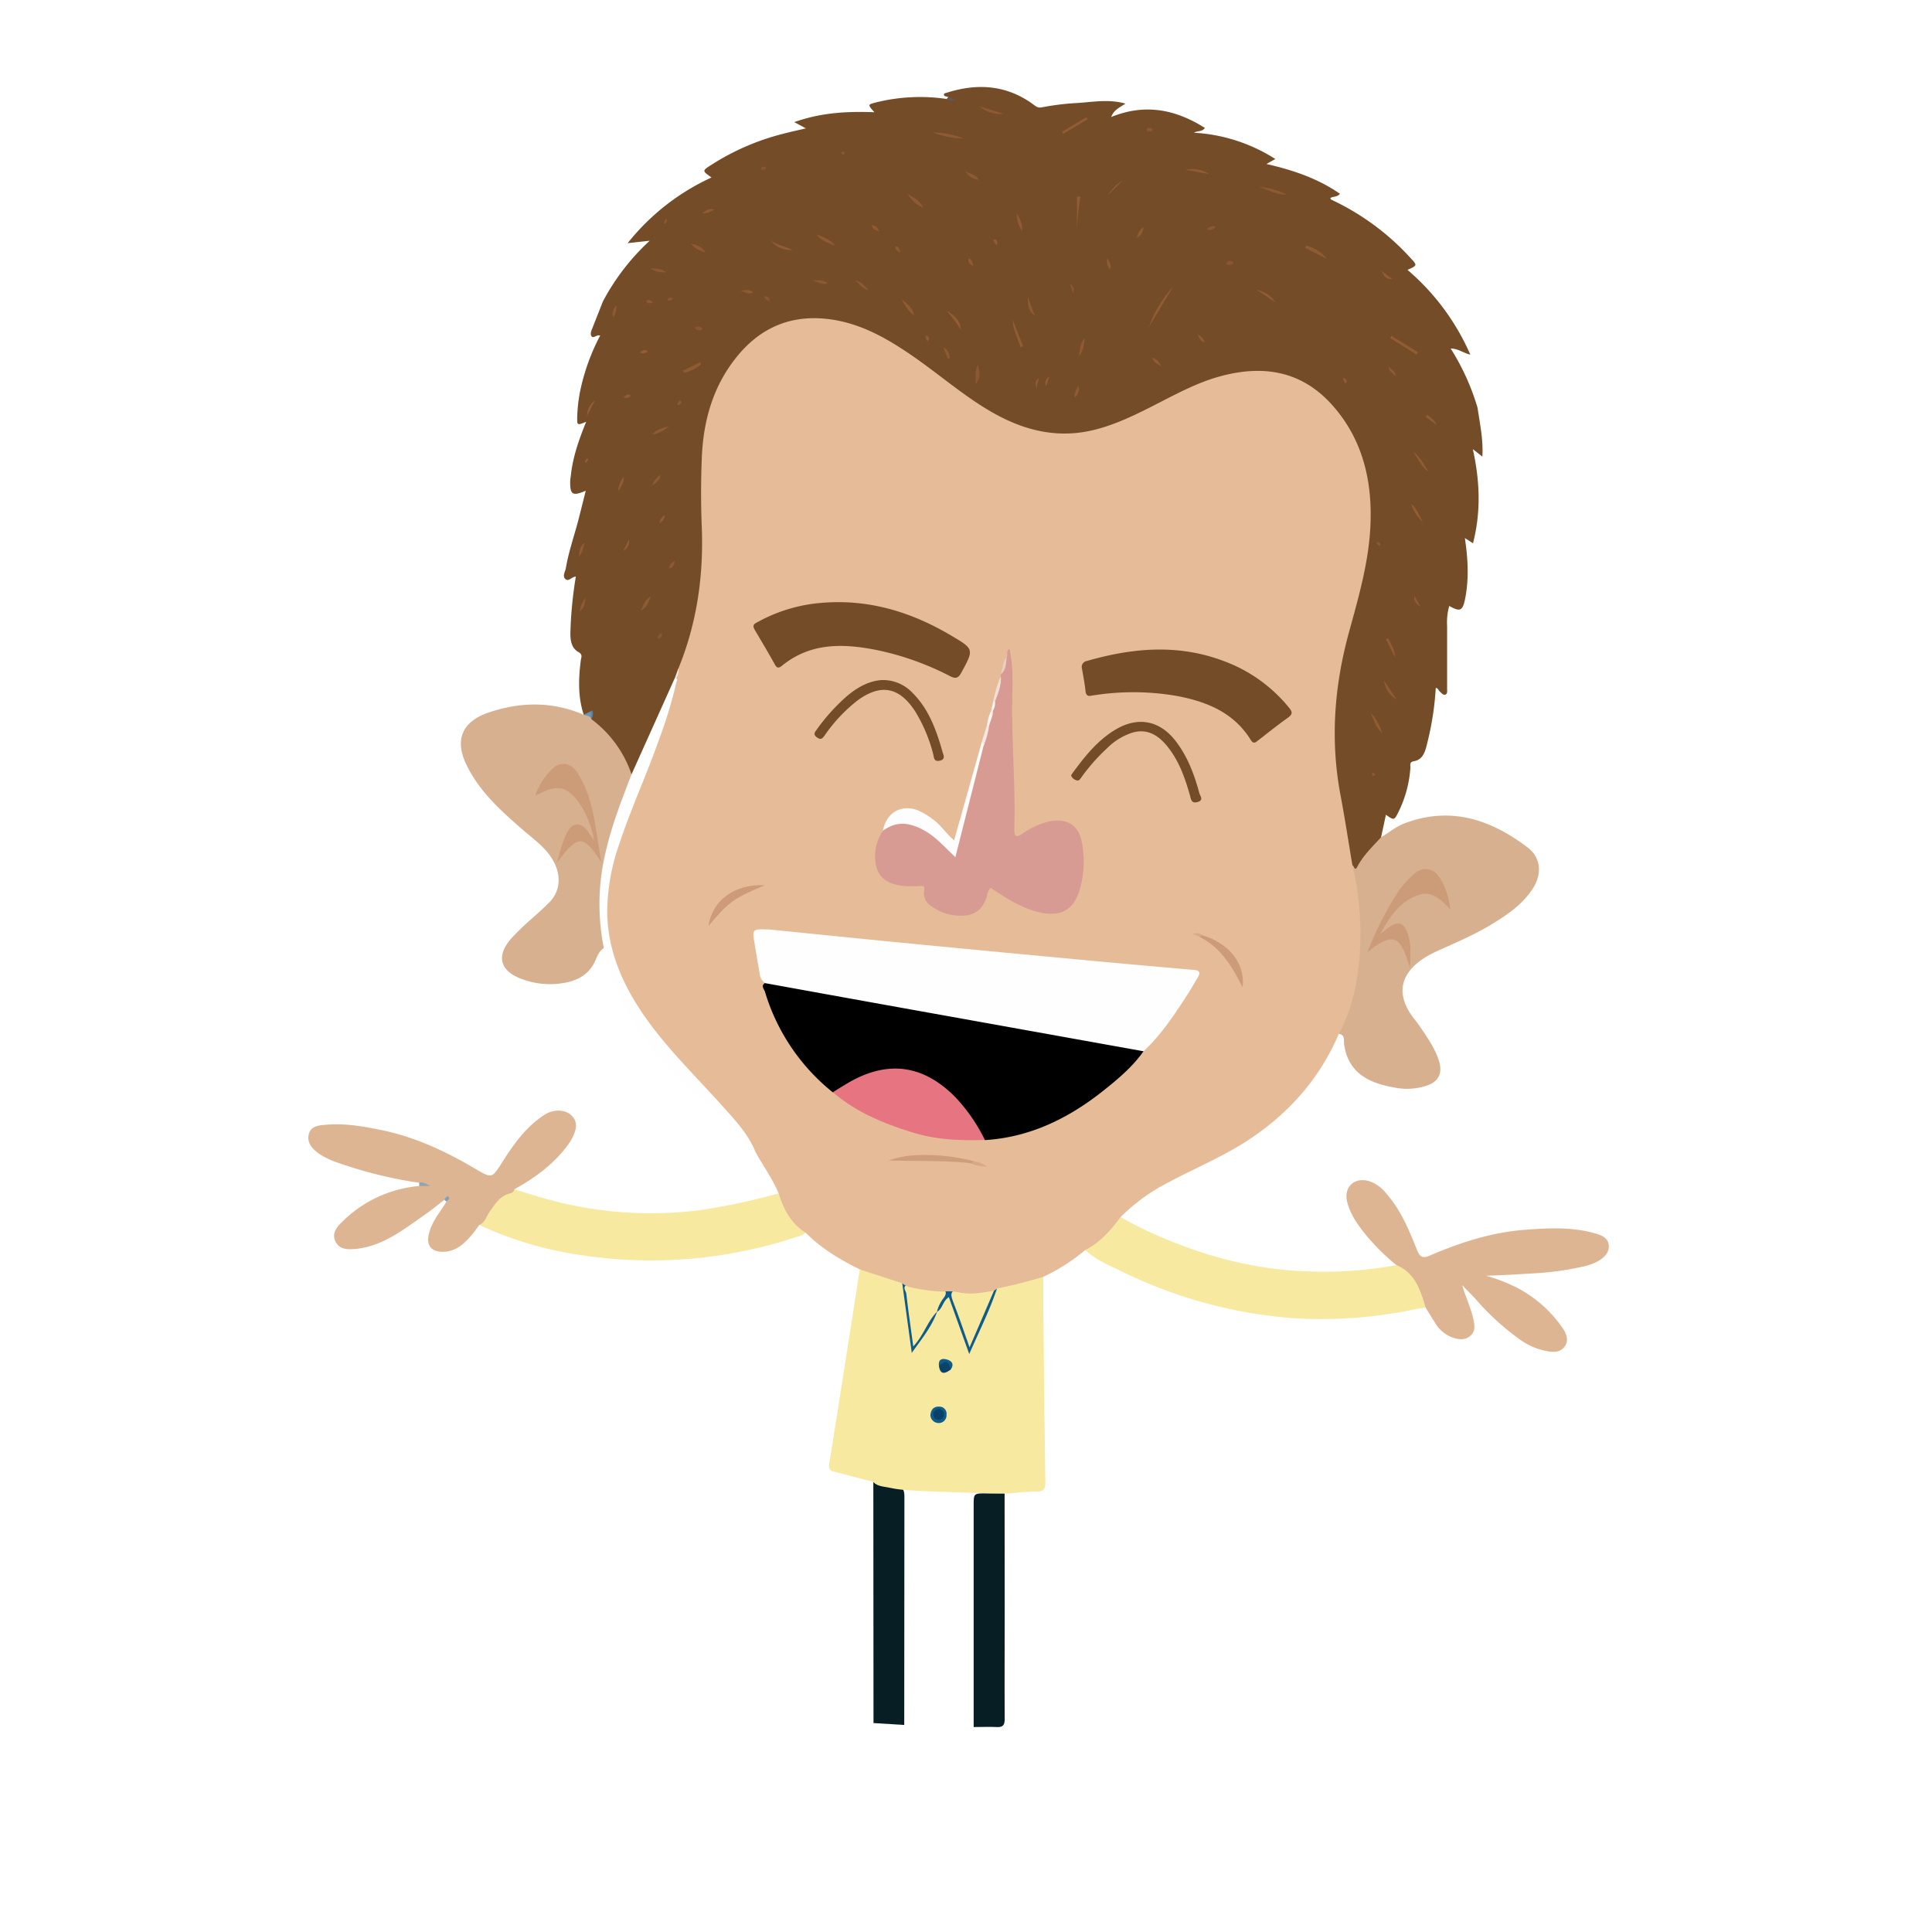 <svg id="avatar" xmlns="http://www.w3.org/2000/svg" viewBox="0 0 558.89 558.89">
    <defs>
        <style>
            .cls-1 {
                fill: #3d6d98;
            }

            .cls-2 {
                fill: #275d8c;
            }

            .cls-3 {
                fill: #0f4b7f;
            }

            .cls-4 {
                fill: #0f4b80;
            }

            .cls-5 {
                fill: #6198bf;
            }

            .cls-opacity {
                opacity: 0;
            }

            .cls-6 {
                fill: #754c28;
            }

            .cls-7 {
                fill: #F8E9A1;
				 <!-- #094166; -->
            }

			.light .cls-7 {
				fill: #094166;
			}

			.light .cls-7 {
					fill: #374785;
			}

            .cls-8 {
                fill: #081e25;
            }

            .cls-9 {
                fill: #5d5a58;
            }

            .cls-10 {
                fill: #e5bc97;
            }

            .cls-11 {
                fill: #d7b090;
            }

            .cls-12 {
                fill: #deb593;
            }

            .cls-13 {
                fill: #fefefe;
            }

            .cls-14 {
                fill: #94a4ae;
            }

            .cls-15 {
                fill: #84a1b3;
            }

            .cls-16 {
                fill: #915c33;
            }

            .cls-17 {
                fill: #8f5b32;
            }

            .cls-18 {
                fill: #905c32;
            }

            .cls-19 {
                fill: #905c33;
            }

            .cls-20 {
                fill: #8d5a31;
            }

            .cls-21 {
                fill: #8e5a31;
            }

            .cls-22 {
                fill: #8a5930;
            }

            .cls-23 {
                fill: #925d33;
            }

            .cls-24 {
                fill: #8d5a32;
            }

            .cls-25 {
                fill: #8e5b32;
            }

            .cls-26 {
                fill: #8e5a32;
            }

            .cls-27 {
                fill: #8c5931;
            }

            .cls-28 {
                fill: #6996b4;
            }

            .cls-29 {
                fill: #88572f;
            }

            .cls-30 {
                fill: #f0e7df;
            }

            .cls-31 {
                fill: #8a5830;
            }

            .cls-32 {
                fill: #8a5831;
            }

            .cls-33 {
                fill: #885730;
            }

            .cls-34 {
                fill: #895830;
            }

            .cls-35 {
                fill: #8b5930;
            }

            .cls-36 {
                fill: #87572f;
            }

            .cls-37 {
                fill: #8b5931;
            }

            .cls-38 {
                fill: #935d34;
            }

            .cls-39 {
                fill: #678191;
            }

            .cls-40 {
                fill: #0e5c8a;
            }

            .cls-41 {
                fill: #0e5c89;
            }

            .cls-42 {
                fill: #094369;
            }

            .cls-43 {
                fill: #d89b93;
            }

            .cls-44 {
                fill: #e67581;
            }

            .cls-45 {
                fill: #fefdfd;
            }

            .cls-46 {
                fill: #cd9b78;
            }

            .cls-47 {
                fill: #ce9d7a;
            }

            .cls-48 {
                fill: #f2ded6;
            }

            .cls-49 {
                fill: #f5e7e2;
            }

            .cls-50 {
                fill: #d7a985;
            }

            .cls-51 {
                fill: #faf4f1;
            }

            .cls-52 {
                fill: #ebcec3;
            }

            .cls-53 {
                fill: #faf4f3;
            }

            .cls-54 {
                fill: #d8ab87;
            }

            .cls-55 {
                fill: #cc9b78;
            }

            .cls-56 {
                fill: #094268;
            }
        </style>
    </defs>

    <g id="items">
        <g id="avatarPaths">

            <g class="leftArm">
                <path class="cls-7" d="M148.71,344c-5.65,1.21-7.65,6-10.13,10.32a105,105,0,0,0,30,8.83,133.74,133.74,0,0,0,62-5.38,5.08,5.08,0,0,0,2.48-1.16c-3.37-3.29-5.49-7.43-7.88-11.39A183.3,183.3,0,0,1,203,350a112.39,112.39,0,0,1-45.75-3.39C154.37,345.79,151.55,344.88,148.71,344Z" />
                <path class="cls-12" d="M121.27,343.09a36,36,0,0,0-22.46,10.53c-1.59,1.57-2.92,3.41-1.68,5.68s3.56,2.16,5.68,2c7.88-.77,13.82-5.55,20-9.85,2-1.37,3.84-2.91,5.76-4.38a.44.44,0,0,1,.68.1c.11.15.05.32-.11.47-1.84,3-4.19,5.69-5.06,9.23-.82,3.31.57,5.23,4,5.25,3.83,0,6.29-2.4,8.55-5.07.72-.85,1.33-1.78,2-2.67,1.71-.72,2.07-2.52,3-3.84,1.63-2.25,3-4.66,6.06-5.35a1.26,1.26,0,0,0,1.06-1.13c5.9-3.27,11.28-7.16,15.37-12.63a14.14,14.14,0,0,0,1.08-1.61c1.86-3.28,1.88-5.44.11-7.15s-5.09-1.92-7.8-.18c-5.28,3.4-8.86,8.41-12.16,13.61-3,4.73-3,4.87-7.66,2.12-8.77-5.18-17.88-9.48-28-11.44-4.93-1-9.87-1.83-14.91-1.45-2.21.17-4.88.21-5.48,2.87-.56,2.51,1.16,4.29,3.2,5.69a22.92,22.92,0,0,0,5.29,2.47,123.85,123.85,0,0,0,23.47,5.79c.7.56,1.6.51,2.39.82C122.84,342.76,122,342.39,121.27,343.09Z" />
            </g>
            <g id="shirt">
                <g class="leftLeg">
                    <path class="cls-8" d="M290.61,432h-5.29c-3.66,0-3.66,0-3.66,3.55V499.6c2.23,0,4.46-.1,6.68,0,1.93.12,2.31-.7,2.3-2.44-.07-10.13,0-20.25,0-30.38Z" />
                </g>
                <g class="rightLeg">
                    <path class="cls-8" d="M261.58,499q0-33,.05-66.07c0-2-.54-3.08-2.72-3.25s-4.18-.7-6.27-1.06q0,34.91.05,69.83Z" />
                </g>

                <path class="cls-7" d="M291.22 432.05 c 2.86 -0.2 5.73 -0.58 8.6 -0.56 c 2.15 0 2.61 -0.82 2.58 -2.81 c -0.25 -16.24 -0.4 -32.49 -0.57 -48.73 c 0 -3.53 0 -7.06 -0.05 -10.59 a 1.08 1.08 0 0 0 -1 -0.38 c -4.11 1.28 -8.42 1.82 -12.46 3.35 c -2.58 4.74 -4.26 9.89 -6.63 14.73 a 22.7 22.7 0 0 1 -1.31 2.73 c -1.41 -4.25 -3 -8.19 -4.3 -12.24 c -0.33 -1 -0.52 -2.41 -1.86 -2.52 c -1.17 -0.1 -1.57 1.15 -2.11 2 s -0.95 1.6 -1.48 2.37 c -1.86 3.5 -4 6.86 -6.27 10.61 c -0.83 -5 -1.4 -9.61 -2.08 -14.22 a 16.09 16.09 0 0 0 -1.11 -4.83 c -4 -1.85 -8 -3.52 -12.44 -3.75 q -2.67 17 -5.34 34.08 c -1.16 7.42 -2.32 14.84 -3.54 22.25 c -0.26 1.53 0.56 2 1.74 2.26 l 11 2.87 c 1.17 1.28 2.8 1.32 4.33 1.62 c 3.39 0.67 3.68 1 30.08 1.71 Z" />
                    <!--                 <path class="cls-7 hide" d="M291.22,432.05c2.86-.2,5.73-.58,8.6-.56,2.15,0,2.61-.82,2.58-2.81-.25-16.24-.4-32.49-.57-48.73,0-3.53,0-7.06-.05-10.59a1.08,1.08,0,0,0-1-.38c-4.11,1.28-8.42,1.82-12.46,3.35-2.58,4.74-4.26,9.89-6.63,14.73a22.7,22.7,0,0,1-1.31,2.73c-1.41-4.25-3-8.19-4.3-12.24-.33-1-.52-2.41-1.86-2.52-1.17-.1-1.57,1.15-2.11,2s-.95,1.6-1.48,2.37c-1.86,3.5-4,6.86-6.27,10.61-.83-5-1.4-9.61-2.08-14.22a16.09,16.09,0,0,0-1.11-4.83c-4-1.85-8-3.52-12.44-3.75q-2.67,17-5.34,34.08c-1.16,7.42-2.32,14.84-3.54,22.25-.26,1.53.56,2,1.74,2.26l11,2.87c1.17,1.28,2.8,1.32,4.33,1.62,3.39.67,3.68,1,3.69,4.36,0,8.26,0,16.52,0,24.78q0,17.68,0,35.37c0,1.46-.22,3,.89,4.25l.27,0h.28c1.19-1.45.87-3.19.87-4.83q0-28.77,0-57.54c0-.93,0-1.86,0-2.79,0-1.76.69-2.5,2.56-2.29,3.51.41,7,.65,10.57.93,3.85.3,4.05.62,4.05,4.43q0,19.28,0,38.55c0,6.7,0,13.4,0,20.11,0,1.38-.14,2.82.88,4h.27l.27,0c1.22-1.43.91-3.17.91-4.81q0-27.9,0-55.8c0-.83,0-1.67,0-2.51.07-3.26.3-3.47,3.48-3.59,1.56-.05,3.2.26,4.54-.89Z" /> -->
                    <path class="cls-opacity hide" d="M281.12,499.61c0-21.49,0-43,0-64.46,0-2.17-.19-3.19-2.88-3.34a90.51,90.51,0,0,1-14.11-1.38c-2-.44-2.05.74-2,2.21,0,9.67,0,19.34,0,29v37.39C268.43,500.19,274.79,499.4,281.12,499.61Z" />
            </g>
            <g class="rightArm">
                <path class="cls-12" d="M412.41,378.26c.92,1.49,1.8,3,2.77,4.47a9.78,9.78,0,0,0,4.53,4c1.86.73,3.84,1.15,5.55-.23s1.3-3.37.89-5.18c-.73-3.25-2.24-6.22-3.17-9.56,1.56,1.64,3.21,3.21,4.67,4.93a73.45,73.45,0,0,0,12,10.78,19.15,19.15,0,0,0,7.88,3.39c1.93.38,3.79.4,5.06-1.29s.63-3.66-.44-5.2a36.33,36.33,0,0,0-12.68-11.52,47.78,47.78,0,0,0-9.59-3.8c4.81-.15,9.6-.44,14.39-.73a83.73,83.73,0,0,0,14-2,15.66,15.66,0,0,0,3.66-1.31c1.87-1,3.56-2.36,3.46-4.66s-2.22-3.06-4.09-3.59c-6.65-1.88-13.45-1.51-20.21-1-9.64.74-18.74,3.69-27.56,7.49-2.17.94-2.91.14-3.64-1.71-2.32-5.89-4.78-11.71-9.07-16.53a10.45,10.45,0,0,0-4.71-3.31c-4.33-1.3-7.51,1.72-6.38,6.09,1,3.79,3.28,6.88,5.7,9.81A61,61,0,0,0,404,366a1.59,1.59,0,0,0,.87,1.33c3.77,1.67,4.85,5.24,6.15,8.65A4.66,4.66,0,0,0,412.41,378.26Z" />
                <path class="cls-7" d="M412.41,378.26c-1.49-5-3-10-8.43-12.29a114.7,114.7,0,0,1-25.23,1.82c-15.34-.4-29.87-4.25-43.87-10.35a104,104,0,0,1-10.71-5.37l-10.25,9.55c3.05,2.81,6.86,4.38,10.51,6.15a135.32,135.32,0,0,0,49.87,13.57,130.76,130.76,0,0,0,35.37-2.66C410.57,378.5,411.5,378.4,412.41,378.26Z" />
            </g>

            <g class="hair">
                <path class="cls-6" d="M399.52,242.18c.47-2.15.93-4.3,1.4-6.48,2.38,1.67,2.4,1.68,3.72-1A34.06,34.06,0,0,0,408,222.09c0-.75-.32-1.66,1-1.88,2.13-.35,3-2,3.52-3.88a86.39,86.39,0,0,0,2.82-17.3c.72,0,.75.7,1.15,1s.9,1.12,1.6.91.53-1.12.53-1.71c0-6.05,0-12.1,0-18.15a17.41,17.41,0,0,1,.62-5.79c3.13,1.76,3.9,1.49,4.61-2.17,1.12-5.7.81-11.45-.09-17.47l2.35,1.51c2.34-9.1,2-18-.05-27.23l2.77,2.16c.26-5-.73-9.57-1.41-14.16a68.07,68.07,0,0,0-7.77-17.11c2.15,0,3.54,1.25,5.69,1.78a67.83,67.83,0,0,0-18.18-24.53c2.92-1.31,2.88-1.28.75-3.58a72.36,72.36,0,0,0-22.77-16.72c-.14-.07-.21-.29-.33-.46.83-.57,2-.22,2.81-1.25-6.36-4.43-13.53-6.84-21.26-8.62L368.93,46a48.68,48.68,0,0,0-23.52-7.6c.95-.64,2.28-.16,3.15-1.39-8.48-5.36-17.32-7.15-27.11-3.16.76-2.08,2.45-2.76,4.12-3.87-5.13-1.47-10.05-.33-14.92-.13a76.52,76.52,0,0,0-9.37,1.22c-1.34.22-2-.64-2.92-1.26-7.61-5.29-15.83-5.72-24.44-3-.4.13-1.07.18-.81.79.12.28.79.33,1.21.48a1.79,1.79,0,0,0,1.26.78,10.31,10.31,0,0,1-1.73-.23,52.72,52.72,0,0,0-20.44,1c-2.44.64-2.45.62-.46,2.84-7.94-.31-15.52.12-23.19,2.86l3.38,1.8c-2.45.58-4.43,1-6.4,1.52a70.25,70.25,0,0,0-20.9,9c-2.77,1.76-2.76,1.78,0,3.69a66,66,0,0,0-24.27,19l6.38-.7a65.43,65.43,0,0,0-13.53,17.54l-3.06,7.76c-.31.79-.74,1.75-.19,2.39s1.39-.58,2.45-.27a61.34,61.34,0,0,0-5.73,15.77,44.89,44.89,0,0,0-.92,8c0,2.24,0,2.24,2.6,1.18-2.06,5.07-3.81,10-4.4,15.26-.08.73-.22,1.47-.23,2.21,0,3.61.71,4.1,4.51,2.48-.79,3.11-1.47,5.91-2.2,8.7-1.21,4.57-2.78,9.05-3.57,13.73-.18,1-1.08,2.3-.1,3.13s1.76-.68,3-.72A118.17,118.17,0,0,0,165,183.17c0,2.25.31,4.33,2.45,5.54,1.18.67.66,1.5.55,2.39-.66,5.28-.84,10.55.88,15.71l.32.14a4.79,4.79,0,0,0,1.56-.41c.4.39.06.83.08,1.24a2,2,0,0,0,.12.77c2.35,2.6,5.26,4.65,7.14,7.71a34.71,34.71,0,0,1,3.1,5.88c.33.85.31,2.15,1.79,2.07,2.59-3.23,3.62-7.25,5.37-10.91,2.63-5.51,5.24-11.05,7.41-16.78a25,25,0,0,0,1.3-3.23,94,94,0,0,0,6.45-25.93,34,34,0,0,0,.19-3.91c0-10-.21-19.93.06-29.89.28-10.63,2.94-20.62,9.54-29.25,5.59-7.31,13-11.53,22.2-11.64,7.42-.09,14.21,2.62,20.64,6.2,7.35,4.09,13.8,9.48,20.54,14.46a84.86,84.86,0,0,0,16.06,9.55c10.6,4.7,21.19,4,31.72-.33,6.55-2.71,12.73-6.19,19.11-9.23,6.19-3,12.6-5.26,19.55-5.18,11.82.15,20.67,5.57,26.37,15.89,6.59,11.94,7.71,24.68,5.08,37.91-1.84,9.32-4.35,18.49-6.61,27.71-3.5,14.22-3.06,28.42-.49,42.66,1.06,5.87,2.11,11.73,3.22,17.59,1.35,2.12,1.73,2.21,3,.38a37.87,37.87,0,0,1,4.87-6C399.08,243.74,399.74,243.15,399.52,242.18Z" />
                <path class="cls-9" d="M273.85,28.6c.67.69,1.46.6,2.64.28l-2.17-.83Z" />
                <path class="cls-16" d="M339.27,83.05a33.75,33.75,0,0,0-6.93,11.59C334.63,90.76,337,86.92,339.27,83.05Z" />
                <path class="cls-17" d="M278.82,40.09a26,26,0,0,0-8.92-1.78A26,26,0,0,0,278.82,40.09Z" />
                <path class="cls-18" d="M410.18,101.88l-7.66-4.74-.4.65,7.67,4.78Z" />
                <path class="cls-19" d="M311.55,56.84v9.65a77.88,77.88,0,0,1,1-9.6Z" />
                <path class="cls-20" d="M364.3,54.08c2.62.91,5.07,2.35,7.93,2.22A21.06,21.06,0,0,0,364.3,54.08Z" />
                <path class="cls-18" d="M296,100.2q-1.51-3.84-3.05-7.67c0,2.93,1.46,5.28,2.26,7.9Z" />
                <path class="cls-17" d="M377.55,71.71l6.31,3.17a10.84,10.84,0,0,0-6.05-3.83Z" />
                <path class="cls-16" d="M314.22,33.9l-7,4.23.35.59,7.1-4.22Z" />
                <path class="cls-21" d="M283.34,30.75a9.23,9.23,0,0,0,7,2.19Z" />
                <path class="cls-19" d="M222.71,69.34a7.59,7.59,0,0,0,6.54,3C227.2,71.1,224.55,71,222.71,69.34Z" />
                <path class="cls-17" d="M400.34,196.81a7.29,7.29,0,0,0,3.68,5.51Z" />
                <path class="cls-16" d="M343,49.13l6.8,1.23A8.65,8.65,0,0,0,343,49.13Z" />
                <path class="cls-22" d="M282.87,105.5c-.93,1.65-.51,3.41-.63,5.57C284,109.09,283.25,107.27,282.87,105.5Z" />
                <path class="cls-20" d="M267.11,60.07c-1.22-2.39-3.19-3-4.73-4.18C263.52,57.44,264.48,59.15,267.11,60.07Z" />
                <path class="cls-18" d="M396.53,206.16c.85,2.11,1.45,4.32,3.28,5.8A14.9,14.9,0,0,0,396.53,206.16Z" />
                <path class="cls-19" d="M413.29,136.47c-1.42-2-2.35-4.35-4.5-5.78C410.25,132.66,411.06,135.09,413.29,136.47Z" />
                <path class="cls-17" d="M197.92,107.87a14.1,14.1,0,0,0,4.92-2.44l-.31-.62-4.92,2.41Z" />
                <path class="cls-20" d="M297.32,85.88c0,2.16.1,4.11,2,5.38Z" />
                <path class="cls-17" d="M241.65,71.15c-1.24-1.65-3-2.46-5.43-3.38C237.77,70.09,240,70.19,241.65,71.15Z" />
                <path class="cls-23" d="M273.75,89.75A52,52,0,0,1,278,95.43C277.74,93,276.8,91.72,273.75,89.75Z" />
                <path class="cls-24" d="M312.12,102.92c1.49-1.41,1.29-3.38,1.8-5.14C312.32,99.13,312.5,101.1,312.12,102.92Z" />
                <path class="cls-17" d="M260.74,86.57c1,1.59,1.75,3.42,3.73,4.62C263.94,88.83,262.28,87.74,260.74,86.57Z" />
                <path class="cls-16" d="M369,87.48a8.55,8.55,0,0,0-5.44-3.64Z" />
                <path class="cls-23" d="M411.59,151c-1-1.81-1.65-3.86-3.35-5.19A11.27,11.27,0,0,0,411.59,151Z" />
                <path class="cls-16" d="M403.55,190.16c0-2.15-1.1-3.78-2-5.53l-.62.28Z" />
                <path class="cls-17" d="M295.7,66.82a7.93,7.93,0,0,0-1.57-5A8.27,8.27,0,0,0,295.7,66.82Z" />
                <path class="cls-16" d="M324.76,52.24a11.69,11.69,0,0,0-4.14,4.12Z" />
                <path class="cls-25" d="M193.52,123.29c-1.51.54-3.23.6-4.86,2.37A8.49,8.49,0,0,0,193.52,123.29Z" />
                <path class="cls-26" d="M251.27,83.84c-1.2-1.1-2.17-2.44-3.94-2.73C248.71,82,249.35,83.73,251.27,83.84Z" />
                <path class="cls-26" d="M283.1,52c-.84-1.51-2.45-1.72-3.81-2.37A5.19,5.19,0,0,0,283.1,52Z" />
                <path class="cls-23" d="M169.83,120.35l2.3-4.57A5.62,5.62,0,0,0,169.83,120.35Z" />
                <path class="cls-27" d="M235.08,81c1.35.61,2.61,1.47,4.34,1C238.09,80.64,236.45,81.29,235.08,81Z" />
                <path class="cls-27" d="M192.77,78.79c-1.67-1.42-3.24-.93-4.65-1.22C189.31,78.55,190.68,78.86,192.77,78.79Z" />
                <path class="cls-21" d="M199.8,70.44c1.35,1.64,2.61,2,4.3,2.67C203.09,71.28,201.79,71,199.8,70.44Z" />
                <path class="cls-25" d="M185.37,176.63c1.88-1,2.18-2.33,2.87-4C186.38,173.56,186.24,175,185.37,176.63Z" />
                <path class="cls-16" d="M402.8,80.68l-3.19-2.31C400.26,79.82,401.09,81,402.8,80.68Z" />
                <path class="cls-17" d="M167.41,161.05c1-1,1.34-2.27,1.73-4.2C167.6,158.26,167.57,159.67,167.41,161.05Z" />
                <path class="cls-20" d="M272.84,100.48c.44,1.09.88,2.18,1.33,3.27l.67-.25C274.44,102.4,274.5,101.12,272.84,100.48Z" />
                <path class="cls-21" d="M330.9,65.74c-1.27.55-1.61,1.61-2.08,3.05C330.56,68.13,330.53,66.78,330.9,65.74Z" />
                <path class="cls-26" d="M214.16,84.09c1.12.13,2.17,1.33,3.75.48C216.68,83.43,215.39,84.07,214.16,84.09Z" />
                <path class="cls-18" d="M412.37,120.53l3.21,2.44c-.47-1.34-1.65-2.12-2.7-3Z" />
                <path class="cls-19" d="M409.19,172.48c-.4,1.57.76,2.3,1.8,3.13Z" />
                <path class="cls-25" d="M335.87,106a3.75,3.75,0,0,0-2.63-2.55C333.77,105,335,105.31,335.87,106Z" />
                <path class="cls-17" d="M312,111.7a4.67,4.67,0,0,0-1.16,3.32A3.23,3.23,0,0,0,312,111.7Z" />
                <path class="cls-19" d="M180.45,137.88a7.71,7.71,0,0,0-1.67,4.19C179.87,140.64,180.48,139.77,180.45,137.88Z" />
                <path class="cls-28" d="M168.79,206.78a4.05,4.05,0,0,0,2.23,1.27l.06-.13a2.35,2.35,0,0,0,0-2.23Z" />
                <path class="cls-20" d="M169.37,173a7,7,0,0,0-1.64,3.86C169.07,175.72,169.21,174.78,169.37,173Z" />
                <path class="cls-25" d="M320.35,74.63a3.74,3.74,0,0,0,.72,3.31C321.74,76.51,320.69,75.66,320.35,74.63Z" />
                <path class="cls-25" d="M191,137.45a5.54,5.54,0,0,0-2.31,3C190.06,139.42,190.89,139,191,137.45Z" />
                <path class="cls-29" d="M354.73,76.34a1.86,1.86,0,0,0,2.06-.07c0-.18,0-.44-.1-.49C355.89,75.34,355.17,75.32,354.73,76.34Z" />
                <path class="cls-17" d="M203.09,61.72a5.64,5.64,0,0,0,3.52-1.1C205.2,60.21,204.41,60.71,203.09,61.72Z" />
                <path class="cls-24" d="M178.34,88.41a3.21,3.21,0,0,0-1,3.32C178.17,90.89,178.25,89.94,178.34,88.41Z" />
                <path class="cls-29" d="M201,94.74c.61,1,1.31,1,2.28.47C202.62,94.26,201.9,94.39,201,94.74Z" />
                <path class="cls-25" d="M403.82,108.84c-.4-1.77-1.46-2.1-2.19-2.73C401.76,107.28,402.62,107.78,403.82,108.84Z" />
                <path class="cls-16" d="M181.9,156.11l-1.57,3.21A2.84,2.84,0,0,0,181.9,156.11Z" />
                <path class="cls-30" d="M195.18,196.22c.16.38.32.75.49,1.12.48-1.27,1.49-2.47.56-4Z" />
                <path class="cls-31" d="M332.55,37c-.35,0-.8,0-.79.52s.44.51.79.51.8,0,.8-.51S332.92,37,332.55,37Z" />
                <path class="cls-26" d="M195.27,162.29c-1.41.48-1.41,1.36-1.88,2.1C194.8,164.4,194.83,163.5,195.27,162.29Z" />
                <path class="cls-32" d="M351.66,65.63a2,2,0,0,0-2.48.71A2,2,0,0,0,351.66,65.63Z" />
                <path class="cls-26" d="M260.44,73c-.16-.78-.32-1.61-1.43-1.76C258.93,72.38,259.73,72.68,260.44,73Z" />
                <path class="cls-24" d="M186.88,87.09c.5,1,1.26.64,2,.39C188.33,87,187.85,86.37,186.88,87.09Z" />
                <path class="cls-21" d="M254.27,66.9c-.37-1.29-1.09-1.5-2.08-1.76C252.41,66.47,253.25,66.5,254.27,66.9Z" />
                <path class="cls-16" d="M192.31,149a3.14,3.14,0,0,0-1.54,2.27A2.38,2.38,0,0,0,192.31,149Z" />
                <path class="cls-19" d="M300.49,109.45c-1.16.62-.94,1.49-.7,3C300.12,111,300.31,110.24,300.49,109.45Z" />
                <path class="cls-25" d="M281.63,77.08c-.3-1.24-.47-2-1.36-2.38C279.76,75.85,280.53,76.32,281.63,77.08Z" />
                <path class="cls-18" d="M348.43,99.07c-.13-1.06-.83-1.53-1.85-2.33A2.91,2.91,0,0,0,348.43,99.07Z" />
                <path class="cls-23" d="M185.09,102c1.2.49,1.66,0,2.3-.3C186.47,100.78,185.94,101.36,185.09,102Z" />
                <path class="cls-33" d="M220.19,48.5c-.22.57.1.68.35.66s.83-.06,1-.28c.27-.39-.08-.7-.48-.69A2.87,2.87,0,0,0,220.19,48.5Z" />
                <path class="cls-17" d="M182.51,114.35c-1-.48-1.5,0-2.16.55A1.52,1.52,0,0,0,182.51,114.35Z" />
                <path class="cls-34" d="M221,85.66a2,2,0,0,0,1.57,1.43C222.83,85.82,222,85.9,221,85.66Z" />
                <path class="cls-35" d="M309.53,82.19l.89,2.56A1.83,1.83,0,0,0,309.53,82.19Z" />
                <path class="cls-36" d="M191.42,183.16a1.33,1.33,0,0,0-1.16,1.25c0,.11.5.37.53.34C191.19,184.31,191.72,183.91,191.42,183.16Z" />
                <path class="cls-37" d="M399.25,158c0-.38.15-.69.05-.79a4,4,0,0,0-.85-.5c-.07.2-.26.52-.18.6A5.91,5.91,0,0,0,399.25,158Z" />
                <path class="cls-16" d="M268.37,98.8c.21-.39.43-.62.39-.77-.09-.31-.25-.73-.49-.84-.58-.25-.52.3-.46.58A4.53,4.53,0,0,0,268.37,98.8Z" />
                <path class="cls-23" d="M302.63,111.72l.92-2.73A2,2,0,0,0,302.63,111.72Z" />
                <path class="cls-26" d="M196.73,115.69a8.68,8.68,0,0,0-.67,1c-.13.28,0,.59.32.47a1.62,1.62,0,0,0,.73-.69C197.17,116.36,196.93,116.08,196.73,115.69Z" />
                <path class="cls-35" d="M194.8,86.32c-.8-.24-1.42-.34-1.59.09-.28.74.3.66.75.49A6.54,6.54,0,0,0,194.8,86.32Z" />
                <path class="cls-38" d="M288.41,70.88c.27-.81-.18-1.65-.58-1.6-1,.14-.05.7,0,1.07C287.85,70.53,288.17,70.67,288.41,70.88Z" />
                <path class="cls-27" d="M243.82,44.8l.59-.44c-.17-.18-.32-.44-.52-.5s-.36.21-.54.33Z" />
                <path class="cls-39" d="M171,205.69c0,.75,0,1.49,0,2.23a2.37,2.37,0,0,0,.39-2.29s-.15-.11-.22-.1S171.11,205.63,171,205.69Z" />
                <path class="cls-37" d="M192.6,63.36a5.23,5.23,0,0,0-.48.9c-.12.34.16.55.41.35a2.26,2.26,0,0,0,.48-.91S192.81,63.53,192.6,63.36Z" />
                <path class="cls-20" d="M396.81,224c.17.16.33.44.53.46a.35.35,0,0,0,.33-.54c-.11-.21-.39-.33-.6-.48Z" />
                <path class="cls-38" d="M169.15,133.53l.33.38a4.45,4.45,0,0,0,.6-.79c.16-.32-.07-.57-.36-.39S169.33,133.26,169.15,133.53Z" />
                <path class="cls-16" d="M389.1,111a5.94,5.94,0,0,0,.58-.86,2.41,2.41,0,0,0-.74-.75c-.37-.15-.41.19-.32.46S388.9,110.58,389.1,111Z" />
            </g>

            <path class="cls-14" d="M121.27,343.09h3.17c-1.23-.75-2.1-1.18-3.18-1C121.26,342.44,121.27,342.77,121.27,343.09Z" />
            <path class="cls-15" d="M129.11,347.6c.46-.4,1.25-.86.61-1.45-.34-.33-.9.39-1.18.88Z" />

            <g class="shirtCollarAndButtons">
                <path class="cls-40" d="M288.41,372.74l-.61.06c-1.11.53-1.46,1.61-1.91,2.64-1.74,4-3.41,8-5.36,12.46-1.44-4.22-2.82-8-4.21-11.84-.62-1.69.74-2,1.51-2.81a16.84,16.84,0,0,0-5-.32,6.28,6.28,0,0,1-1.17,3.51,3.48,3.48,0,0,0-.82,2.75l.25.3c1.61-.95,1.62-3.11,3.39-4.26l5.9,16.47C283.36,384.92,286.32,379,288.41,372.74Z" />
                <path class="cls-40" d="M262.74,371.58a2,2,0,0,0-1.75-.42q1.38,10.09,2.77,20.2c2.77-3.93,5.74-7.49,7.32-11.87l0,0c-1.35-.21-1.67.93-2.2,1.73-1.42,2.15-2.64,4.44-4.16,6.86C264.18,382.36,262.79,377.05,262.74,371.58Z" />
                <path class="cls-41" d="M269.14,409.37a2.43,2.43,0,0,0,2.49,2.29,2.24,2.24,0,0,0,2.18-2.4,2.07,2.07,0,0,0-2.13-2.35C270.16,406.84,269.31,407.71,269.14,409.37Z" />
                <path class="cls-42" d="M271.62,395.14c.37,2.58,1.69,2.3,3.32,1.11a1.54,1.54,0,0,0-.83-2.46C272.84,393.27,272,393.79,271.62,395.14Z" />
                <path class="cls-41" d="M271.62,395.14c2.14-1.79,2.81-1.56,3.32,1.11,1.25-1.6.39-2.6-1.11-3S271.38,393.36,271.62,395.14Z" />
                <path class="cls-7" d="M262.74,371.58c-2,.49-.64,1.89-.55,2.69.54,4.93,1.28,9.83,2,15.23,3.06-3.26,4.09-7.25,6.84-10a10.45,10.45,0,0,1,2-4.08c.61-.89,1-1.76-.26-2.45Z" />
                <path class="cls-7" d="M277.83,373.25c-2.69-.26-3.09.81-2.15,3.2,1.65,4.18,3.06,8.46,4.79,13.31,2.59-6,5-11.49,7.33-17Z" />
                <path class="cls-56" d="M271.48,407.57c-.86.3-1.6.66-1.49,1.71a1.45,1.45,0,0,0,1.65,1.44,1.42,1.42,0,0,0,1.44-1.64A1.63,1.63,0,0,0,271.48,407.57Z" />
            </g>

            <g class="facialFeatures">
                <g class="face">
                    <path class="cls-10" d="M288.41,372.74a133.44,133.44,0,0,0,13.37-3.38,53.93,53.93,0,0,0,12.14-7.74c4.36-2.18,7.4-5.76,10.25-9.55A54.73,54.73,0,0,1,338.09,342c8-4.29,16.49-7.73,24-12.86,11.24-7.63,19.85-17.49,25.2-30.07a6.14,6.14,0,0,0,2.46-3.26c4.25-10.7,5.15-21.83,4.18-33.19-.09-1-.22-2-.31-3.05-.28-3.23-.66-6.45-2.4-9.31-1.15-6.77-2.17-13.56-3.45-20.31-3-15.95-1.78-31.6,2.5-47.18,2.72-9.92,5.6-19.86,6.14-30.2.69-13.06-2.06-25.3-10.94-35.3s-20-11.78-32.38-8.44c-6.33,1.7-12.09,4.76-17.89,7.73-6.29,3.22-12.6,6.44-19.56,8-10.71,2.38-20.42-.4-29.61-5.86-8.19-4.87-15.31-11.21-23.18-16.5-7.39-5-15.1-9.15-24.2-10-10.65-1-19.1,3-25.64,11.17-6.85,8.53-9.61,18.59-10,29.31-.27,6.6-.26,13.22,0,19.82.54,14.12-1.4,27.79-6.78,40.92.41,1.57-.75,2.74-1.08,4.12-3.43,12.41-8.16,24.35-13,36.26-3.73,9.19-6.82,18.58-7.17,28.56a45.36,45.36,0,0,0,4.77,21.6,97.18,97.18,0,0,0,15.06,21.74c8,9,16.85,17.37,23.68,27.43,2.19,4.09,5,7.82,6.77,12.14,1.44,4.62,3.6,8.73,7.88,11.39,4.5,4.55,9.92,7.75,15.6,10.56l12.25,4a5.42,5.42,0,0,0,2,1.06,47.52,47.52,0,0,0,9.72,1.35,15.32,15.32,0,0,1,5.14.34c3.29.56,6.5,0,9.71-.62A4.06,4.06,0,0,0,288.41,372.74Z" />
                </g>
                <g class="leftEar">
                    <path class="cls-11" d="M182.69,224a33.07,33.07,0,0,0-11.67-16c-.34-1.13-1.49-.85-2.23-1.27l0,0c-9.08-3.86-18.27-3.74-27.47-.6-7.74,2.63-9.9,8-6.3,15.29,3.78,7.7,10.05,13.29,16.38,18.76,3.45,3,7.24,5.56,9.19,9.92,1.77,3.94,1.26,8-1.8,11.06-2.49,2.49-5.21,4.76-7.81,7.16-1,1-2,2-2.94,3-4.62,5.14-3.51,9.59,3,11.93a23.23,23.23,0,0,0,12.59,1c3.54-.71,6.6-2.32,8.35-5.88.7-1.44,1.18-3.15,2.7-4.1,1.12-2.12.11-4.24-.2-6.27-1-6.56-.18-13,1.07-19.37a107.3,107.3,0,0,1,6.67-21.24C182.68,226.37,183.43,225.29,182.69,224Z" />
                    <path class="cls-55" d="M154.88,230a6.16,6.16,0,0,0,1.09-.32c5.14-2.86,8.21-2.16,11.63,2.64a27.52,27.52,0,0,1,4.24,10.86c-.65-1-1.28-2-2-2.92-1.7-2.38-4.14-2.35-5.55.15s-2.15,5.45-3.15,9.05c6.27-8.11,7.32-8.12,12.8-.15-1.73-9.16-2-18-6.84-25.67-2.12-3.33-5.5-3.58-8-.52A19.33,19.33,0,0,0,154.88,230Z" />
                </g>
                <g class="rightEar">
                    <path class="cls-11" d="M391.26,250.28a87.51,87.51,0,0,1,2.13,25.08c-.48,8.26-2.15,16.3-6.06,23.73,1.83.22,1.37,2,1.48,2.85,1.16,9.09,8.2,11.59,15,12.74a17.91,17.91,0,0,0,9-.66c3.4-1.18,4.51-3.57,3.49-7s-3.15-6.5-5.17-9.51c-.52-.77-1.05-1.53-1.63-2.25-8.16-10-1.68-16.55,6.18-20.1,5.42-2.46,10.89-4.76,16-7.88,4.46-2.73,8.76-5.67,11.68-10.15,2.77-4.24,2.48-9-1.48-12-10.68-8.1-22.35-12-35.66-6.92-2.46.94-4.45,2.68-6.71,4-2.46,2.7-5.13,5.21-6.87,8.52C391.85,252.2,391.72,250.47,391.26,250.28Z" />
                    <path class="cls-55" d="M395.59,275.45c8.48-7,9.83-3.28,12.31,4.6,0-3.48.37-6.23-.38-9-1.15-4.33-2.95-5-6.41-2.28a7.48,7.48,0,0,1-1.82,1.29c2.72-4.66,5.54-9.33,11-11.15,3.26-1.07,5.61.19,9.33,4.22-.65-3.79-1.49-7.13-3.7-10a4.49,4.49,0,0,0-6.48-.61,26.14,26.14,0,0,0-5.92,6.94A93.25,93.25,0,0,0,395.59,275.45Z" />
                </g>
                <g class="leftCheek">
                    <path class="cls-13" d="M182.69,224c-2.75,7.19-5.59,14.33-7.34,21.88a64.28,64.28,0,0,0-.66,28.41,66.27,66.27,0,0,0,18.25,34.06c8.35,8.41,17.66,15.83,25.55,24.72-2.19-5.25-6.06-9.28-9.76-13.4-7.93-8.83-16.52-17.08-23.17-27-5.74-8.59-9.64-17.85-9.9-28.23a59.92,59.92,0,0,1,3.45-20.18c3.36-10.24,7.91-20,11.48-30.18a127.23,127.23,0,0,0,5.08-16.75c.23-.55.5-1.11-.49-1.12Q188.93,210.13,182.69,224Z" />
                </g>

                <g class="teeth">
                    <path class="cls-13" d="M330.8,304.11c5-4.66,8.76-10.31,12.45-16,1.11-1.71,2.13-3.49,3.18-5.25.78-1.31.87-2.12-1.12-2.29q-18.85-1.62-37.7-3.41-23.53-2.19-47.09-4.48c-12.55-1.22-25.1-2.51-37.65-3.76-.46-.05-.93-.05-1.39-.06-3.67-.13-3.87.1-3.27,3.66.51,3,1,6,1.53,9a3.65,3.65,0,0,0,1.53,2.83c1,1.36,2.59,1.38,4,1.63,22.46,4,44.89,8.08,67.34,12.11,10.73,1.92,21.43,3.92,32.17,5.78C326.77,304.25,328.77,305.14,330.8,304.11Z" />
                </g>
                <g class="mouth">
                    <path d="M330.8,304.11q-32-5.75-64.08-11.51-22.73-4.08-45.45-8.21c-1.22.79-.27,1.67,0,2.44A58.89,58.89,0,0,0,240.93,316c1.14.39,2-.32,2.8-.87a38.59,38.59,0,0,1,6.4-3.35c9-3.73,17-2,24.12,4.58a45.35,45.35,0,0,1,8.08,10.22,9.66,9.66,0,0,0,2.58,3.23c12.83-.79,23.81-6.11,33.74-13.88C323.11,312.4,327.49,308.79,330.8,304.11Z" />
                </g>
                <g class="nose">
                    <path class="cls-43" d="M289.51,195.08v.54c-.46,2.48-1.23,4.89-1.89,7.33a26,26,0,0,1-.62,2.78c-.33,1.5-.93,2.91-1.32,4.38-.37,1.94-1.13,3.77-1.44,5.72-2.61,9.15-5,18.38-7.55,27.53-.88,3.12-.92,3.13-3.32.75-3.07-3.06-6.47-5.61-10.86-6.35-2.76-.47-5.39-.18-7.07,2.55a13,13,0,0,0-2.13,9.51c.88,5.64,6,6.85,12.11,6.53,1.84-.1,2.17-.29,1.86,1.73a4.4,4.4,0,0,0,2.07,4,14.31,14.31,0,0,0,10,2.75c3.29-.32,5.26-2.54,6.18-5.64a4.35,4.35,0,0,1,1-2.38c4.15,2.75,8.36,5.54,13.23,6.88,7.32,2,11.35-.5,13-7.92a29.34,29.34,0,0,0,.09-12.65c-1-4.72-4.81-6.67-9.85-5.37a23.37,23.37,0,0,0-7.25,3.44c-2.05,1.39-2.39.47-2.33-1.39.39-12.73-.84-25.44-.58-38.17.1-4.61.22-9.24-.79-13.81-1.21.31-.36,1.52-.8,2.19C290.41,191.62,290.68,193.6,289.51,195.08Z" />
                    <path class="cls-45" d="M255.44,240.31c4-3,7.91-2.3,11.93-.07,3.36,1.87,5.84,4.75,9,7.73,2.8-11.08,5.48-21.64,8.15-32.19.25-.56.54-1.14-.51-1.1l-8,28.41c-2.41-2-3.87-4.53-6.24-6.14a19.69,19.69,0,0,0-4.54-2.65C260.47,232.68,256.3,235.24,255.44,240.31Z" />
                    <path class="cls-48" d="M287.84,202.89c.91-2.34,1.87-4.67,1.67-7.27a34.31,34.31,0,0,0-2.19,7.3C287.51,203.16,287.68,203.16,287.84,202.89Z" />
                    <path class="cls-49" d="M284,214.68l.51,1.1a23.21,23.21,0,0,0,1.6-5.65c-.18-.2-.22-.53-.54-.58Z" />
                    <path class="cls-52" d="M289.51,195.08c1.63-1.32,1.47-3.26,1.73-5.05C289.94,191.46,290.09,193.39,289.51,195.08Z" />
                    <path class="cls-53" d="M286.72,205.68h.48a4.53,4.53,0,0,0,.64-2.79,4.41,4.41,0,0,0-.52,0Z" />
                    <path class="cls-51" d="M285.56,209.55l.54.58c.29-1.5,1.17-2.86,1.1-4.45-.16-.27-.32-.26-.48,0A11.19,11.19,0,0,0,285.56,209.55Z" />
                </g>
                <g class="rightEyeBrow">
                    <path class="cls-6" d="M315.54,201.28a74,74,0,0,1,24.63,0c8.74,1.61,16.66,4.73,21.64,12.75.62,1,1.1,1,1.93.33,2.93-2.28,5.84-4.62,8.87-6.77,1.39-1,1.25-1.68.3-2.85a43.76,43.76,0,0,0-19.09-13.58c-13.13-4.92-26.27-3.74-39.41.05a1.74,1.74,0,0,0-1.4,2.27c.35,2.11.77,4.21,1,6.33C314.11,201.27,314.88,201.41,315.54,201.28Z" />
                </g>
                <g class="leftEyeBrow">
                    <path class="cls-6" d="M218,181.48a6.83,6.83,0,0,0,.32.7c2,3.38,4,6.74,5.88,10.13.56,1,1.07,1,1.92.35,8.29-6.82,17.8-6.55,27.54-4.61a82.4,82.4,0,0,1,21.2,7.56c1.63.83,2.37.55,3.22-1,3.7-6.81,3.76-6.81-3-10.8-11.48-6.79-23.74-10.53-37.22-9.43a45.66,45.66,0,0,0-18.31,5.36C218,180.54,217.93,180.68,218,181.48Z" />
                </g>
                <g class="tongue">
                    <path class="cls-44" d="M284.91,329.77a50.06,50.06,0,0,0-8.49-12.33q-14-14.25-31.24-4.09c-1.43.84-2.83,1.74-4.25,2.6,6.66,5.75,14.57,9,22.84,11.58C270.69,329.71,277.76,330,284.91,329.77Z" />
                </g>
                <g class="rightEye">
                    <path class="cls-6" d="M309.84,224.32a2.33,2.33,0,0,0,1.38,1.34c.79.42,1.19-.19,1.56-.73a55.29,55.29,0,0,1,7.55-8.55,18.07,18.07,0,0,1,7.31-4.46c4.12-1.18,7.23.64,9.78,3.67,3.55,4.22,5.34,9.3,6.81,14.5.33,1.2.4,2.43,2.23,1.91s.72-1.74.52-2.45c-1.48-5.49-3.44-10.78-7-15.33-4.6-5.84-10.82-7-17.27-3.17-5.16,3.07-8.79,7.64-12.28,12.36A9.07,9.07,0,0,0,309.84,224.32Z" />
                </g>
                <g class="leftEye">
                    <path class="cls-6" d="M255,196.73c-3.81.28-7.17,2.22-10.18,4.8a56.31,56.31,0,0,0-8.57,9.54c-.61.83-1.07,1.39.08,2.24s1.61.27,2.21-.54a45.62,45.62,0,0,1,9.52-10.14c6.76-4.93,12.06-3.92,16.67,3.13a44.88,44.88,0,0,1,5.2,12.29c.28,1,.12,2.41,1.94,2s1-1.73.76-2.63c-1.78-6.3-4-12.42-8.81-17.15A11.75,11.75,0,0,0,255,196.73Z" />
                </g>
                <g class="cheeks">
                    <path class="cls-46" d="M347.07,271.06c6,3,9.35,8.44,12.38,14.56.87-6.91-3.95-12.84-11.82-15.12C347,270.29,346.94,270.56,347.07,271.06Z" />
                    <path class="cls-46" d="M221.21,256.1c-8.68-.49-15.13,4.33-16.28,11.78C210.76,260.93,212.19,259.87,221.21,256.1Z" />
                    <path class="cls-54" d="M347.07,271.06l.56-.56c-.63-.76-1.43-.59-2.61-.39Z" />
                </g>
                <g class="chin">
                    <path class="cls-47" d="M281.67,335.9a57.88,57.88,0,0,0-16.74-1.73,26.85,26.85,0,0,0-7.77,1.52c7.81.26,15.62-.05,23.39.77C281.17,336.76,281.73,337,281.67,335.9Z" />
                    <path class="cls-50" d="M281.67,335.9a1.2,1.2,0,0,1-1.12.56,11.8,11.8,0,0,0,5,1A8.77,8.77,0,0,0,281.67,335.9Z" />
                </g>
            </g>
        </g>
    </g>

</svg>